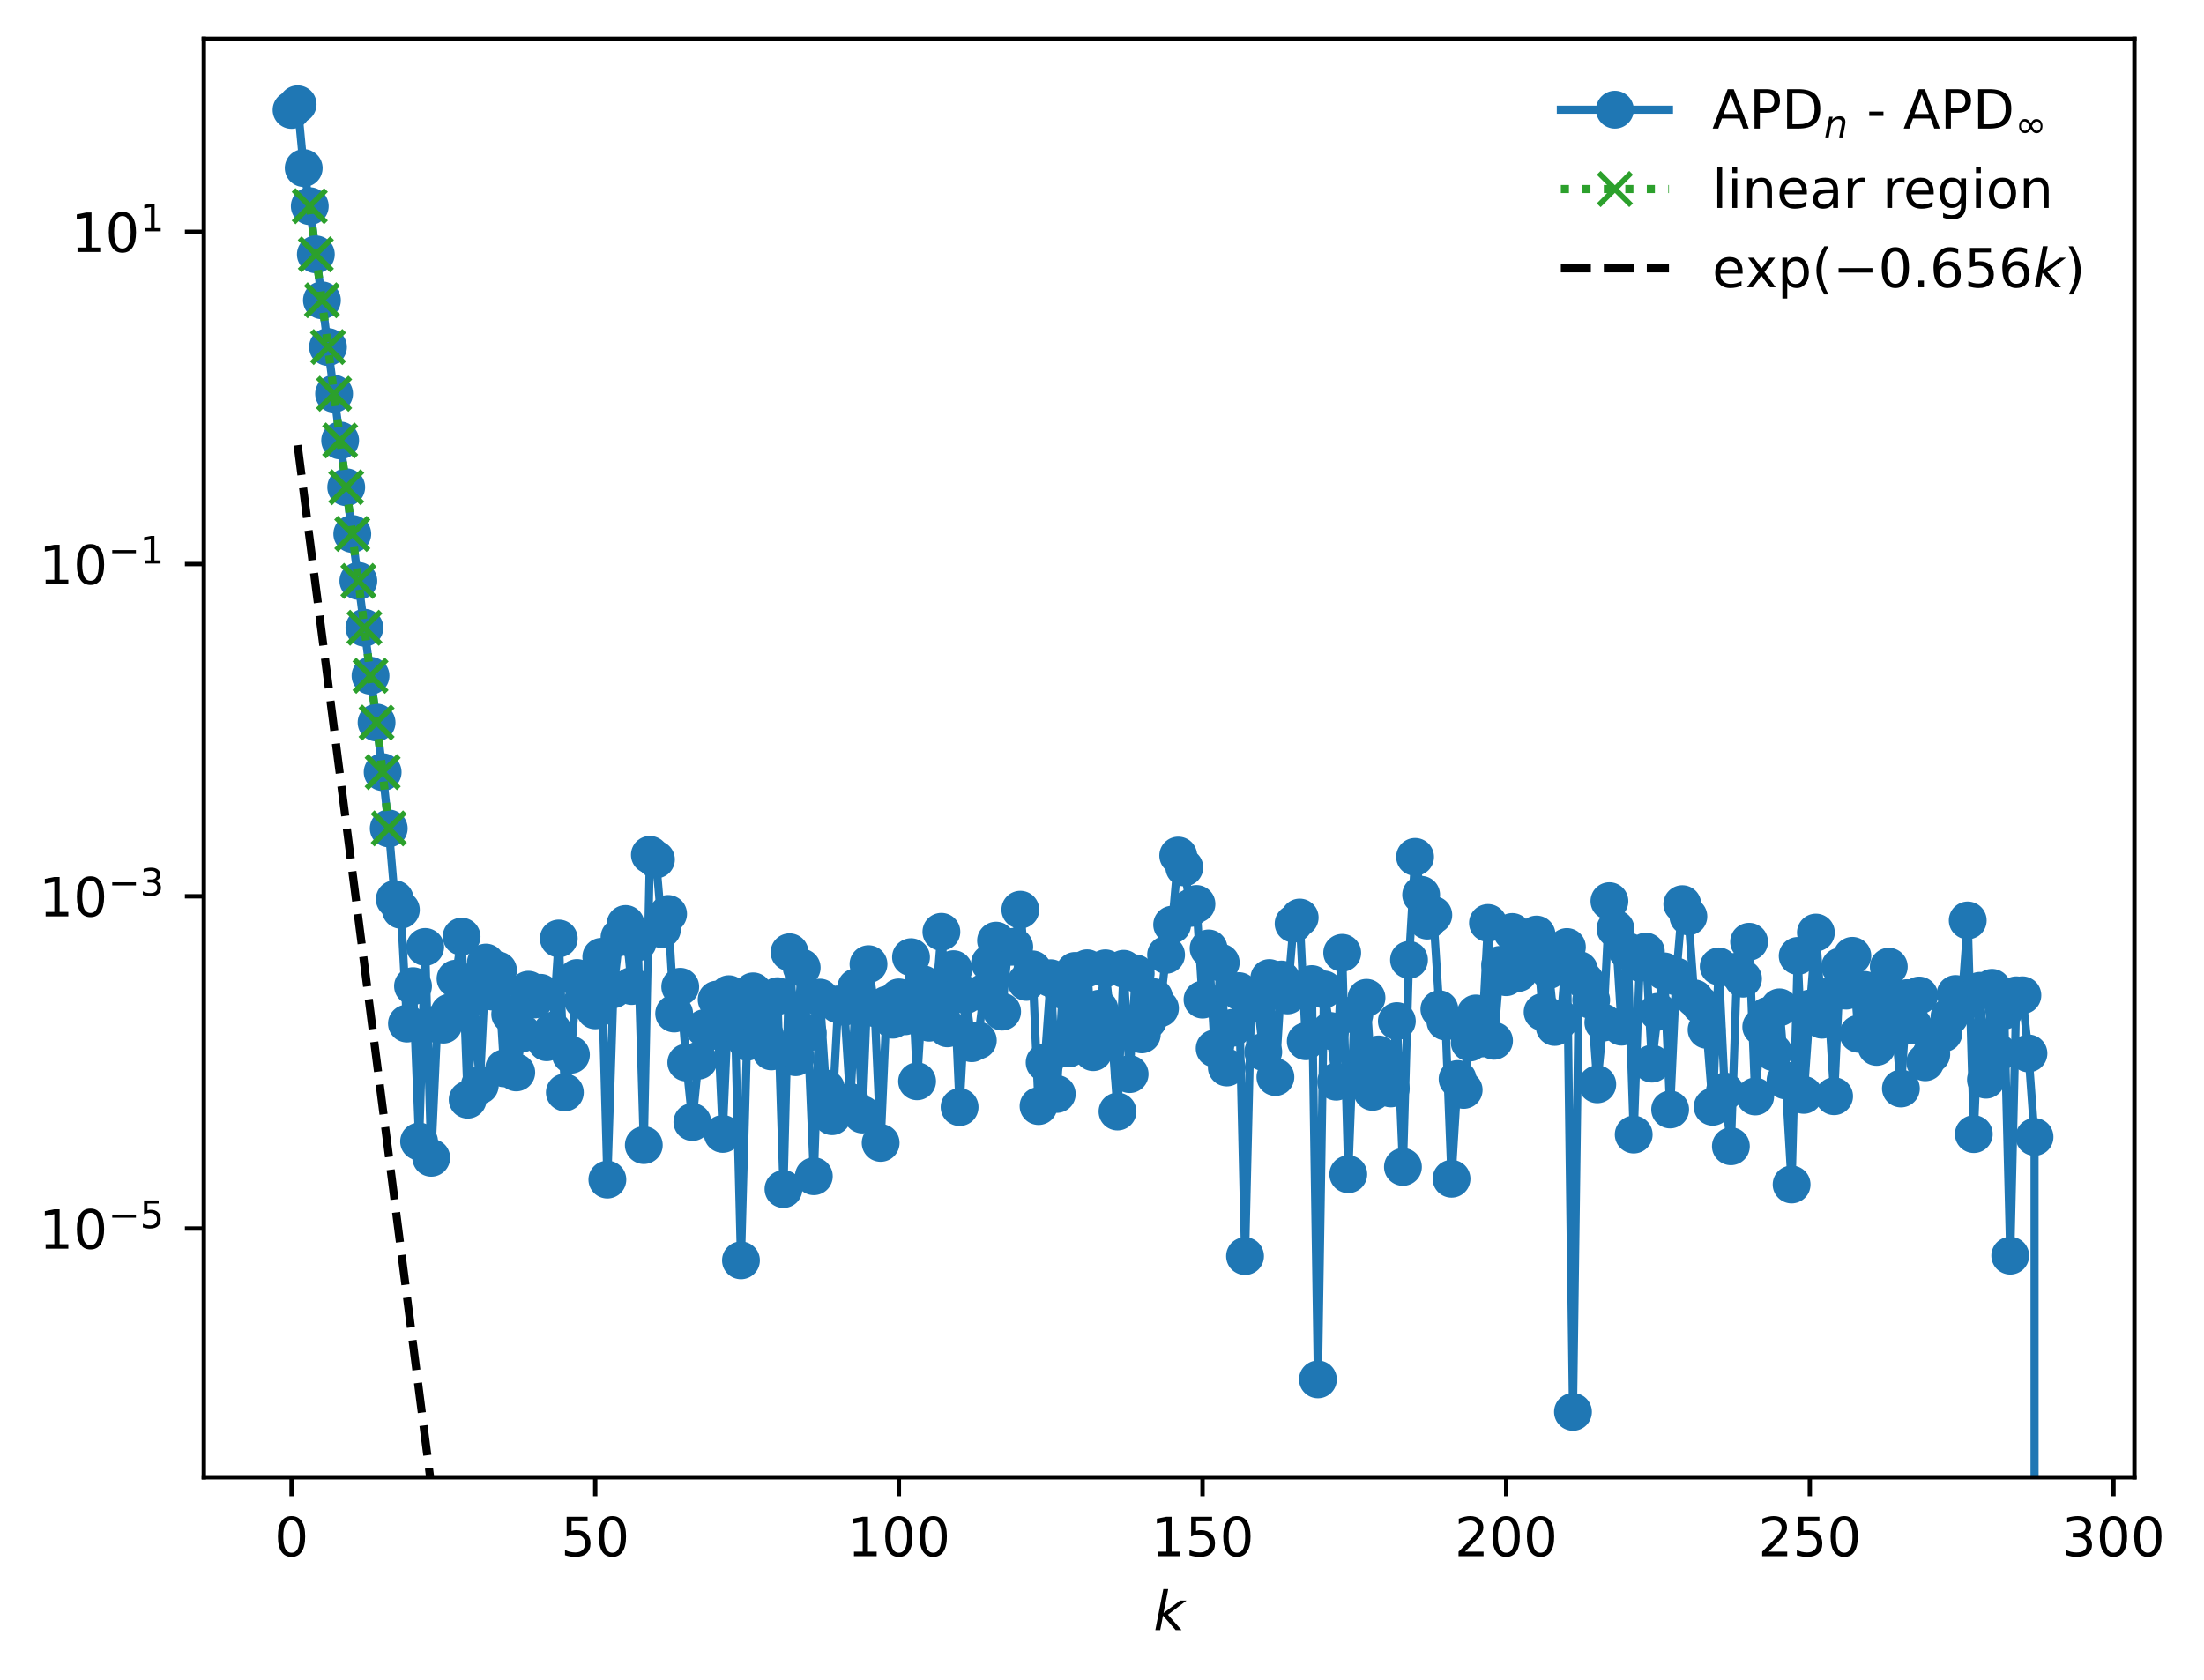 <?xml version="1.0" encoding="utf-8" standalone="no"?>
<!DOCTYPE svg PUBLIC "-//W3C//DTD SVG 1.1//EN"
  "http://www.w3.org/Graphics/SVG/1.1/DTD/svg11.dtd">
<!-- Created with matplotlib (https://matplotlib.org/) -->
<svg height="310.868pt" version="1.1" viewBox="0 0 407.688 310.868" width="407.688pt" xmlns="http://www.w3.org/2000/svg" xmlns:xlink="http://www.w3.org/1999/xlink">
 <defs>
  <style type="text/css">
*{stroke-linecap:butt;stroke-linejoin:round;}
  </style>
 </defs>
 <g id="figure_1">
  <g id="patch_1">
   <path d="M 0 310.868 
L 407.688 310.868 
L 407.688 0 
L 0 0 
z
" style="fill:#ffffff;"/>
  </g>
  <g id="axes_1">
   <g id="patch_2">
    <path d="M 37.7 273.312 
L 394.82 273.312 
L 394.82 7.2 
L 37.7 7.2 
z
" style="fill:#ffffff;"/>
   </g>
   <g id="matplotlib.axis_1">
    <g id="xtick_1">
     <g id="line2d_1">
      <defs>
       <path d="M 0 0 
L 0 3.5 
" id="m187d0eedc1" style="stroke:#000000;stroke-width:0.8;"/>
      </defs>
      <g>
       <use style="stroke:#000000;stroke-width:0.8;" x="53.933" xlink:href="#m187d0eedc1" y="273.312"/>
      </g>
     </g>
     <g id="text_1">
      <!-- 0 -->
      <defs>
       <path d="M 31.781 66.406 
Q 24.172 66.406 20.328 58.906 
Q 16.5 51.422 16.5 36.375 
Q 16.5 21.391 20.328 13.891 
Q 24.172 6.391 31.781 6.391 
Q 39.453 6.391 43.281 13.891 
Q 47.125 21.391 47.125 36.375 
Q 47.125 51.422 43.281 58.906 
Q 39.453 66.406 31.781 66.406 
z
M 31.781 74.219 
Q 44.047 74.219 50.516 64.516 
Q 56.984 54.828 56.984 36.375 
Q 56.984 17.969 50.516 8.266 
Q 44.047 -1.422 31.781 -1.422 
Q 19.531 -1.422 13.062 8.266 
Q 6.594 17.969 6.594 36.375 
Q 6.594 54.828 13.062 64.516 
Q 19.531 74.219 31.781 74.219 
z
" id="DejaVuSans-48"/>
      </defs>
      <g transform="translate(50.751 287.91)scale(0.1 -0.1)">
       <use xlink:href="#DejaVuSans-48"/>
      </g>
     </g>
    </g>
    <g id="xtick_2">
     <g id="line2d_2">
      <g>
       <use style="stroke:#000000;stroke-width:0.8;" x="110.101" xlink:href="#m187d0eedc1" y="273.312"/>
      </g>
     </g>
     <g id="text_2">
      <!-- 50 -->
      <defs>
       <path d="M 10.797 72.906 
L 49.516 72.906 
L 49.516 64.594 
L 19.828 64.594 
L 19.828 46.734 
Q 21.969 47.469 24.109 47.828 
Q 26.266 48.188 28.422 48.188 
Q 40.625 48.188 47.75 41.5 
Q 54.891 34.812 54.891 23.391 
Q 54.891 11.625 47.562 5.094 
Q 40.234 -1.422 26.906 -1.422 
Q 22.312 -1.422 17.547 -0.641 
Q 12.797 0.141 7.719 1.703 
L 7.719 11.625 
Q 12.109 9.234 16.797 8.062 
Q 21.484 6.891 26.703 6.891 
Q 35.156 6.891 40.078 11.328 
Q 45.016 15.766 45.016 23.391 
Q 45.016 31 40.078 35.438 
Q 35.156 39.891 26.703 39.891 
Q 22.75 39.891 18.812 39.016 
Q 14.891 38.141 10.797 36.281 
z
" id="DejaVuSans-53"/>
      </defs>
      <g transform="translate(103.739 287.91)scale(0.1 -0.1)">
       <use xlink:href="#DejaVuSans-53"/>
       <use x="63.623" xlink:href="#DejaVuSans-48"/>
      </g>
     </g>
    </g>
    <g id="xtick_3">
     <g id="line2d_3">
      <g>
       <use style="stroke:#000000;stroke-width:0.8;" x="166.27" xlink:href="#m187d0eedc1" y="273.312"/>
      </g>
     </g>
     <g id="text_3">
      <!-- 100 -->
      <defs>
       <path d="M 12.406 8.297 
L 28.516 8.297 
L 28.516 63.922 
L 10.984 60.406 
L 10.984 69.391 
L 28.422 72.906 
L 38.281 72.906 
L 38.281 8.297 
L 54.391 8.297 
L 54.391 0 
L 12.406 0 
z
" id="DejaVuSans-49"/>
      </defs>
      <g transform="translate(156.726 287.91)scale(0.1 -0.1)">
       <use xlink:href="#DejaVuSans-49"/>
       <use x="63.623" xlink:href="#DejaVuSans-48"/>
       <use x="127.246" xlink:href="#DejaVuSans-48"/>
      </g>
     </g>
    </g>
    <g id="xtick_4">
     <g id="line2d_4">
      <g>
       <use style="stroke:#000000;stroke-width:0.8;" x="222.439" xlink:href="#m187d0eedc1" y="273.312"/>
      </g>
     </g>
     <g id="text_4">
      <!-- 150 -->
      <g transform="translate(212.895 287.91)scale(0.1 -0.1)">
       <use xlink:href="#DejaVuSans-49"/>
       <use x="63.623" xlink:href="#DejaVuSans-53"/>
       <use x="127.246" xlink:href="#DejaVuSans-48"/>
      </g>
     </g>
    </g>
    <g id="xtick_5">
     <g id="line2d_5">
      <g>
       <use style="stroke:#000000;stroke-width:0.8;" x="278.607" xlink:href="#m187d0eedc1" y="273.312"/>
      </g>
     </g>
     <g id="text_5">
      <!-- 200 -->
      <defs>
       <path d="M 19.188 8.297 
L 53.609 8.297 
L 53.609 0 
L 7.328 0 
L 7.328 8.297 
Q 12.938 14.109 22.625 23.891 
Q 32.328 33.688 34.812 36.531 
Q 39.547 41.844 41.422 45.531 
Q 43.312 49.219 43.312 52.781 
Q 43.312 58.594 39.234 62.25 
Q 35.156 65.922 28.609 65.922 
Q 23.969 65.922 18.812 64.312 
Q 13.672 62.703 7.812 59.422 
L 7.812 69.391 
Q 13.766 71.781 18.938 73 
Q 24.125 74.219 28.422 74.219 
Q 39.75 74.219 46.484 68.547 
Q 53.219 62.891 53.219 53.422 
Q 53.219 48.922 51.531 44.891 
Q 49.859 40.875 45.406 35.406 
Q 44.188 33.984 37.641 27.219 
Q 31.109 20.453 19.188 8.297 
z
" id="DejaVuSans-50"/>
      </defs>
      <g transform="translate(269.063 287.91)scale(0.1 -0.1)">
       <use xlink:href="#DejaVuSans-50"/>
       <use x="63.623" xlink:href="#DejaVuSans-48"/>
       <use x="127.246" xlink:href="#DejaVuSans-48"/>
      </g>
     </g>
    </g>
    <g id="xtick_6">
     <g id="line2d_6">
      <g>
       <use style="stroke:#000000;stroke-width:0.8;" x="334.776" xlink:href="#m187d0eedc1" y="273.312"/>
      </g>
     </g>
     <g id="text_6">
      <!-- 250 -->
      <g transform="translate(325.232 287.91)scale(0.1 -0.1)">
       <use xlink:href="#DejaVuSans-50"/>
       <use x="63.623" xlink:href="#DejaVuSans-53"/>
       <use x="127.246" xlink:href="#DejaVuSans-48"/>
      </g>
     </g>
    </g>
    <g id="xtick_7">
     <g id="line2d_7">
      <g>
       <use style="stroke:#000000;stroke-width:0.8;" x="390.944" xlink:href="#m187d0eedc1" y="273.312"/>
      </g>
     </g>
     <g id="text_7">
      <!-- 300 -->
      <defs>
       <path d="M 40.578 39.312 
Q 47.656 37.797 51.625 33 
Q 55.609 28.219 55.609 21.188 
Q 55.609 10.406 48.188 4.484 
Q 40.766 -1.422 27.094 -1.422 
Q 22.516 -1.422 17.656 -0.516 
Q 12.797 0.391 7.625 2.203 
L 7.625 11.719 
Q 11.719 9.328 16.594 8.109 
Q 21.484 6.891 26.812 6.891 
Q 36.078 6.891 40.938 10.547 
Q 45.797 14.203 45.797 21.188 
Q 45.797 27.641 41.281 31.266 
Q 36.766 34.906 28.719 34.906 
L 20.219 34.906 
L 20.219 43.016 
L 29.109 43.016 
Q 36.375 43.016 40.234 45.922 
Q 44.094 48.828 44.094 54.297 
Q 44.094 59.906 40.109 62.906 
Q 36.141 65.922 28.719 65.922 
Q 24.656 65.922 20.016 65.031 
Q 15.375 64.156 9.812 62.312 
L 9.812 71.094 
Q 15.438 72.656 20.344 73.438 
Q 25.25 74.219 29.594 74.219 
Q 40.828 74.219 47.359 69.109 
Q 53.906 64.016 53.906 55.328 
Q 53.906 49.266 50.438 45.094 
Q 46.969 40.922 40.578 39.312 
z
" id="DejaVuSans-51"/>
      </defs>
      <g transform="translate(381.401 287.91)scale(0.1 -0.1)">
       <use xlink:href="#DejaVuSans-51"/>
       <use x="63.623" xlink:href="#DejaVuSans-48"/>
       <use x="127.246" xlink:href="#DejaVuSans-48"/>
      </g>
     </g>
    </g>
    <g id="text_8">
     <!-- $ k $ -->
     <defs>
      <path d="M 18.312 75.984 
L 27.297 75.984 
L 18.703 31.688 
L 49.516 54.688 
L 61.188 54.688 
L 26.812 28.516 
L 51.906 0 
L 41.016 0 
L 17.672 26.703 
L 12.5 0 
L 3.516 0 
z
" id="DejaVuSans-Oblique-107"/>
     </defs>
     <g transform="translate(213.36 301.589)scale(0.1 -0.1)">
      <use transform="translate(0 0.016)" xlink:href="#DejaVuSans-Oblique-107"/>
     </g>
    </g>
   </g>
   <g id="matplotlib.axis_2">
    <g id="ytick_1">
     <g id="line2d_8">
      <defs>
       <path d="M 0 0 
L -3.5 0 
" id="m61017521cc" style="stroke:#000000;stroke-width:0.8;"/>
      </defs>
      <g>
       <use style="stroke:#000000;stroke-width:0.8;" x="37.7" xlink:href="#m61017521cc" y="227.296"/>
      </g>
     </g>
     <g id="text_9">
      <!-- $\mathdefault{10^{-5}}$ -->
      <defs>
       <path d="M 10.594 35.5 
L 73.188 35.5 
L 73.188 27.203 
L 10.594 27.203 
z
" id="DejaVuSans-8722"/>
      </defs>
      <g transform="translate(7.2 231.096)scale(0.1 -0.1)">
       <use transform="translate(0 0.684)" xlink:href="#DejaVuSans-49"/>
       <use transform="translate(63.623 0.684)" xlink:href="#DejaVuSans-48"/>
       <use transform="translate(128.203 38.966)scale(0.7)" xlink:href="#DejaVuSans-8722"/>
       <use transform="translate(186.855 38.966)scale(0.7)" xlink:href="#DejaVuSans-53"/>
      </g>
     </g>
    </g>
    <g id="ytick_2">
     <g id="line2d_9">
      <g>
       <use style="stroke:#000000;stroke-width:0.8;" x="37.7" xlink:href="#m61017521cc" y="165.826"/>
      </g>
     </g>
     <g id="text_10">
      <!-- $\mathdefault{10^{-3}}$ -->
      <g transform="translate(7.2 169.625)scale(0.1 -0.1)">
       <use transform="translate(0 0.766)" xlink:href="#DejaVuSans-49"/>
       <use transform="translate(63.623 0.766)" xlink:href="#DejaVuSans-48"/>
       <use transform="translate(128.203 39.047)scale(0.7)" xlink:href="#DejaVuSans-8722"/>
       <use transform="translate(186.855 39.047)scale(0.7)" xlink:href="#DejaVuSans-51"/>
      </g>
     </g>
    </g>
    <g id="ytick_3">
     <g id="line2d_10">
      <g>
       <use style="stroke:#000000;stroke-width:0.8;" x="37.7" xlink:href="#m61017521cc" y="104.356"/>
      </g>
     </g>
     <g id="text_11">
      <!-- $\mathdefault{10^{-1}}$ -->
      <g transform="translate(7.2 108.155)scale(0.1 -0.1)">
       <use transform="translate(0 0.684)" xlink:href="#DejaVuSans-49"/>
       <use transform="translate(63.623 0.684)" xlink:href="#DejaVuSans-48"/>
       <use transform="translate(128.203 38.966)scale(0.7)" xlink:href="#DejaVuSans-8722"/>
       <use transform="translate(186.855 38.966)scale(0.7)" xlink:href="#DejaVuSans-49"/>
      </g>
     </g>
    </g>
    <g id="ytick_4">
     <g id="line2d_11">
      <g>
       <use style="stroke:#000000;stroke-width:0.8;" x="37.7" xlink:href="#m61017521cc" y="42.886"/>
      </g>
     </g>
     <g id="text_12">
      <!-- $\mathdefault{10^{1}}$ -->
      <g transform="translate(13.1 46.685)scale(0.1 -0.1)">
       <use transform="translate(0 0.684)" xlink:href="#DejaVuSans-49"/>
       <use transform="translate(63.623 0.684)" xlink:href="#DejaVuSans-48"/>
       <use transform="translate(128.203 38.966)scale(0.7)" xlink:href="#DejaVuSans-49"/>
      </g>
     </g>
    </g>
   </g>
   <g id="line2d_12">
    <path clip-path="url(#pceb1c40885)" d="M 53.933 20.344 
L 55.056 19.296 
L 56.179 31.099 
L 57.303 38.147 
L 60.673 64.206 
L 69.66 133.675 
L 70.783 142.855 
L 71.907 153.266 
L 73.03 166.358 
L 74.153 168.327 
L 75.277 189.375 
L 76.4 182.447 
L 77.524 211.197 
L 78.647 175.198 
L 79.77 214.208 
L 80.894 189.477 
L 82.017 189.575 
L 83.14 187.344 
L 84.264 181.074 
L 85.387 173.284 
L 86.511 203.459 
L 87.634 184.394 
L 88.757 200.798 
L 89.881 178.089 
L 91.004 183.441 
L 92.127 179.526 
L 93.251 197.659 
L 94.374 187.65 
L 95.497 198.414 
L 96.621 191.18 
L 97.744 183.107 
L 98.868 184.921 
L 99.991 183.677 
L 101.114 192.829 
L 102.238 190.674 
L 103.361 173.634 
L 104.484 202.115 
L 105.608 195.149 
L 106.731 180.94 
L 107.855 185.094 
L 108.978 181.966 
L 110.101 186.929 
L 111.225 177.025 
L 112.348 218.24 
L 113.471 183.029 
L 114.595 173.405 
L 115.718 170.948 
L 116.842 182.434 
L 117.965 174.338 
L 119.088 211.861 
L 120.212 158.154 
L 121.335 159.016 
L 122.458 171.91 
L 123.582 169.09 
L 124.705 187.516 
L 125.829 182.564 
L 126.952 196.585 
L 128.075 207.596 
L 129.199 196.238 
L 130.322 190.218 
L 131.445 190.794 
L 132.569 184.944 
L 133.692 209.792 
L 134.816 183.938 
L 135.939 188.257 
L 137.062 233.185 
L 138.186 192.749 
L 139.309 183.412 
L 140.432 185.79 
L 141.556 191.682 
L 142.679 194.524 
L 143.802 184.307 
L 144.926 219.995 
L 146.049 176.179 
L 147.173 195.6 
L 148.296 179.022 
L 149.419 191.076 
L 150.543 217.618 
L 151.666 184.57 
L 152.789 201.399 
L 153.913 206.518 
L 155.036 185.829 
L 156.16 186.273 
L 157.283 203.892 
L 158.406 182.637 
L 159.53 206.204 
L 160.653 178.384 
L 161.776 186.516 
L 162.9 211.454 
L 164.023 185.888 
L 165.147 188.661 
L 166.27 184.533 
L 167.393 188.03 
L 168.517 177.089 
L 169.64 200.053 
L 170.763 182.104 
L 171.887 189.217 
L 173.01 186.22 
L 174.134 172.397 
L 175.257 190.259 
L 176.38 179.31 
L 177.504 204.833 
L 178.627 184.093 
L 179.75 193.007 
L 180.874 192.495 
L 181.997 183.664 
L 183.121 178.217 
L 184.244 174.03 
L 185.367 187.167 
L 186.491 175.185 
L 187.614 175.164 
L 188.737 168.307 
L 189.861 181.665 
L 190.984 179.347 
L 192.107 204.64 
L 193.231 196.576 
L 194.354 180.979 
L 195.478 202.403 
L 196.601 183.164 
L 197.724 193.984 
L 198.848 179.636 
L 199.971 189.941 
L 201.094 179.142 
L 202.218 194.669 
L 204.465 179.151 
L 205.588 190.046 
L 206.711 205.65 
L 207.835 179.235 
L 208.958 198.726 
L 210.081 180.086 
L 211.205 191.377 
L 212.328 188.795 
L 213.452 184.496 
L 214.575 186.552 
L 215.698 176.656 
L 216.822 171.078 
L 217.945 158.287 
L 219.068 160.486 
L 220.192 167.987 
L 221.315 167.249 
L 222.439 184.945 
L 223.562 175.471 
L 224.685 193.982 
L 225.809 178.095 
L 226.932 197.504 
L 229.179 183.37 
L 230.302 232.4 
L 231.426 185.73 
L 232.549 184.834 
L 233.672 194.618 
L 234.796 180.949 
L 235.919 199.27 
L 237.042 181.222 
L 238.166 184.17 
L 239.289 170.885 
L 240.413 169.757 
L 241.536 192.646 
L 242.659 182.065 
L 243.783 255.206 
L 244.906 183.057 
L 246.029 190.737 
L 247.153 200.128 
L 248.276 176.281 
L 249.399 217.253 
L 250.523 187.711 
L 251.646 198.292 
L 252.77 184.608 
L 253.893 202.011 
L 255.016 195.088 
L 257.263 201.38 
L 258.386 188.92 
L 259.51 215.896 
L 260.633 177.589 
L 261.757 158.531 
L 262.88 165.555 
L 264.003 170.328 
L 265.127 169.284 
L 266.25 186.72 
L 267.373 188.997 
L 268.497 218.086 
L 269.62 199.63 
L 270.744 201.654 
L 271.867 192.884 
L 272.99 187.504 
L 274.114 192.127 
L 275.237 170.761 
L 276.36 192.559 
L 277.484 178.515 
L 278.607 180.79 
L 279.731 172.425 
L 280.854 180.012 
L 281.977 173.519 
L 283.101 176.336 
L 284.224 172.902 
L 285.347 187.243 
L 286.471 179.482 
L 287.594 190.004 
L 288.718 188.54 
L 289.841 175.209 
L 290.964 261.216 
L 292.088 179.464 
L 293.211 181.49 
L 294.334 185.024 
L 295.458 200.616 
L 296.581 189.189 
L 297.704 166.725 
L 298.828 171.839 
L 299.951 189.951 
L 301.075 175.988 
L 302.198 209.91 
L 303.321 178.12 
L 304.445 176.052 
L 305.568 196.788 
L 306.691 187.19 
L 307.815 179.712 
L 308.938 205.271 
L 310.062 180.677 
L 311.185 167.281 
L 312.308 169.552 
L 313.432 184.711 
L 314.555 185.944 
L 315.678 190.529 
L 316.802 204.772 
L 317.925 178.799 
L 319.049 201.944 
L 320.172 212.077 
L 321.295 179.752 
L 322.419 181.068 
L 323.542 174.235 
L 324.665 202.865 
L 325.789 189.978 
L 326.912 187.968 
L 328.036 194.679 
L 329.159 186.375 
L 330.282 199.892 
L 331.406 219.147 
L 332.529 176.86 
L 333.652 202.57 
L 334.776 186.593 
L 335.899 172.538 
L 337.023 188.666 
L 338.146 184.414 
L 339.269 202.817 
L 340.393 178.824 
L 341.516 183.284 
L 342.639 176.841 
L 343.763 191.267 
L 344.886 183.147 
L 346.009 184.967 
L 347.133 193.692 
L 348.256 184.657 
L 349.38 178.851 
L 350.503 188.733 
L 351.626 201.391 
L 352.75 184.668 
L 353.873 189.718 
L 354.996 184.182 
L 356.12 196.535 
L 357.243 195.043 
L 358.367 191.786 
L 359.49 191.169 
L 360.613 188.074 
L 361.737 183.902 
L 362.86 185.68 
L 363.983 170.293 
L 365.107 209.829 
L 366.23 183.311 
L 367.354 199.762 
L 368.477 182.757 
L 369.6 194.773 
L 370.724 186.983 
L 371.847 232.314 
L 372.97 184.145 
L 374.094 184.139 
L 375.217 194.898 
L 376.341 210.35 
L 376.344 311.868 
L 376.344 311.868 
" style="fill:none;stroke:#1f77b4;stroke-linecap:square;stroke-width:1.5;"/>
    <defs>
     <path d="M 0 3 
C 0.796 3 1.559 2.684 2.121 2.121 
C 2.684 1.559 3 0.796 3 0 
C 3 -0.796 2.684 -1.559 2.121 -2.121 
C 1.559 -2.684 0.796 -3 0 -3 
C -0.796 -3 -1.559 -2.684 -2.121 -2.121 
C -2.684 -1.559 -3 -0.796 -3 0 
C -3 0.796 -2.684 1.559 -2.121 2.121 
C -1.559 2.684 -0.796 3 0 3 
z
" id="m8e8bcd7858" style="stroke:#1f77b4;"/>
    </defs>
    <g clip-path="url(#pceb1c40885)">
     <use style="fill:#1f77b4;stroke:#1f77b4;" x="53.933" xlink:href="#m8e8bcd7858" y="20.344"/>
     <use style="fill:#1f77b4;stroke:#1f77b4;" x="55.056" xlink:href="#m8e8bcd7858" y="19.296"/>
     <use style="fill:#1f77b4;stroke:#1f77b4;" x="56.179" xlink:href="#m8e8bcd7858" y="31.099"/>
     <use style="fill:#1f77b4;stroke:#1f77b4;" x="57.303" xlink:href="#m8e8bcd7858" y="38.147"/>
     <use style="fill:#1f77b4;stroke:#1f77b4;" x="58.426" xlink:href="#m8e8bcd7858" y="47.063"/>
     <use style="fill:#1f77b4;stroke:#1f77b4;" x="59.55" xlink:href="#m8e8bcd7858" y="55.559"/>
     <use style="fill:#1f77b4;stroke:#1f77b4;" x="60.673" xlink:href="#m8e8bcd7858" y="64.206"/>
     <use style="fill:#1f77b4;stroke:#1f77b4;" x="61.796" xlink:href="#m8e8bcd7858" y="72.846"/>
     <use style="fill:#1f77b4;stroke:#1f77b4;" x="62.92" xlink:href="#m8e8bcd7858" y="81.489"/>
     <use style="fill:#1f77b4;stroke:#1f77b4;" x="64.043" xlink:href="#m8e8bcd7858" y="90.146"/>
     <use style="fill:#1f77b4;stroke:#1f77b4;" x="65.166" xlink:href="#m8e8bcd7858" y="98.782"/>
     <use style="fill:#1f77b4;stroke:#1f77b4;" x="66.29" xlink:href="#m8e8bcd7858" y="107.473"/>
     <use style="fill:#1f77b4;stroke:#1f77b4;" x="67.413" xlink:href="#m8e8bcd7858" y="116.141"/>
     <use style="fill:#1f77b4;stroke:#1f77b4;" x="68.537" xlink:href="#m8e8bcd7858" y="125.023"/>
     <use style="fill:#1f77b4;stroke:#1f77b4;" x="69.66" xlink:href="#m8e8bcd7858" y="133.675"/>
     <use style="fill:#1f77b4;stroke:#1f77b4;" x="70.783" xlink:href="#m8e8bcd7858" y="142.855"/>
     <use style="fill:#1f77b4;stroke:#1f77b4;" x="71.907" xlink:href="#m8e8bcd7858" y="153.266"/>
     <use style="fill:#1f77b4;stroke:#1f77b4;" x="73.03" xlink:href="#m8e8bcd7858" y="166.358"/>
     <use style="fill:#1f77b4;stroke:#1f77b4;" x="74.153" xlink:href="#m8e8bcd7858" y="168.327"/>
     <use style="fill:#1f77b4;stroke:#1f77b4;" x="75.277" xlink:href="#m8e8bcd7858" y="189.375"/>
     <use style="fill:#1f77b4;stroke:#1f77b4;" x="76.4" xlink:href="#m8e8bcd7858" y="182.447"/>
     <use style="fill:#1f77b4;stroke:#1f77b4;" x="77.524" xlink:href="#m8e8bcd7858" y="211.197"/>
     <use style="fill:#1f77b4;stroke:#1f77b4;" x="78.647" xlink:href="#m8e8bcd7858" y="175.198"/>
     <use style="fill:#1f77b4;stroke:#1f77b4;" x="79.77" xlink:href="#m8e8bcd7858" y="214.208"/>
     <use style="fill:#1f77b4;stroke:#1f77b4;" x="80.894" xlink:href="#m8e8bcd7858" y="189.477"/>
     <use style="fill:#1f77b4;stroke:#1f77b4;" x="82.017" xlink:href="#m8e8bcd7858" y="189.575"/>
     <use style="fill:#1f77b4;stroke:#1f77b4;" x="83.14" xlink:href="#m8e8bcd7858" y="187.344"/>
     <use style="fill:#1f77b4;stroke:#1f77b4;" x="84.264" xlink:href="#m8e8bcd7858" y="181.074"/>
     <use style="fill:#1f77b4;stroke:#1f77b4;" x="85.387" xlink:href="#m8e8bcd7858" y="173.284"/>
     <use style="fill:#1f77b4;stroke:#1f77b4;" x="86.511" xlink:href="#m8e8bcd7858" y="203.459"/>
     <use style="fill:#1f77b4;stroke:#1f77b4;" x="87.634" xlink:href="#m8e8bcd7858" y="184.394"/>
     <use style="fill:#1f77b4;stroke:#1f77b4;" x="88.757" xlink:href="#m8e8bcd7858" y="200.798"/>
     <use style="fill:#1f77b4;stroke:#1f77b4;" x="89.881" xlink:href="#m8e8bcd7858" y="178.089"/>
     <use style="fill:#1f77b4;stroke:#1f77b4;" x="91.004" xlink:href="#m8e8bcd7858" y="183.441"/>
     <use style="fill:#1f77b4;stroke:#1f77b4;" x="92.127" xlink:href="#m8e8bcd7858" y="179.526"/>
     <use style="fill:#1f77b4;stroke:#1f77b4;" x="93.251" xlink:href="#m8e8bcd7858" y="197.659"/>
     <use style="fill:#1f77b4;stroke:#1f77b4;" x="94.374" xlink:href="#m8e8bcd7858" y="187.65"/>
     <use style="fill:#1f77b4;stroke:#1f77b4;" x="95.497" xlink:href="#m8e8bcd7858" y="198.414"/>
     <use style="fill:#1f77b4;stroke:#1f77b4;" x="96.621" xlink:href="#m8e8bcd7858" y="191.18"/>
     <use style="fill:#1f77b4;stroke:#1f77b4;" x="97.744" xlink:href="#m8e8bcd7858" y="183.107"/>
     <use style="fill:#1f77b4;stroke:#1f77b4;" x="98.868" xlink:href="#m8e8bcd7858" y="184.921"/>
     <use style="fill:#1f77b4;stroke:#1f77b4;" x="99.991" xlink:href="#m8e8bcd7858" y="183.677"/>
     <use style="fill:#1f77b4;stroke:#1f77b4;" x="101.114" xlink:href="#m8e8bcd7858" y="192.829"/>
     <use style="fill:#1f77b4;stroke:#1f77b4;" x="102.238" xlink:href="#m8e8bcd7858" y="190.674"/>
     <use style="fill:#1f77b4;stroke:#1f77b4;" x="103.361" xlink:href="#m8e8bcd7858" y="173.634"/>
     <use style="fill:#1f77b4;stroke:#1f77b4;" x="104.484" xlink:href="#m8e8bcd7858" y="202.115"/>
     <use style="fill:#1f77b4;stroke:#1f77b4;" x="105.608" xlink:href="#m8e8bcd7858" y="195.149"/>
     <use style="fill:#1f77b4;stroke:#1f77b4;" x="106.731" xlink:href="#m8e8bcd7858" y="180.94"/>
     <use style="fill:#1f77b4;stroke:#1f77b4;" x="107.855" xlink:href="#m8e8bcd7858" y="185.094"/>
     <use style="fill:#1f77b4;stroke:#1f77b4;" x="108.978" xlink:href="#m8e8bcd7858" y="181.966"/>
     <use style="fill:#1f77b4;stroke:#1f77b4;" x="110.101" xlink:href="#m8e8bcd7858" y="186.929"/>
     <use style="fill:#1f77b4;stroke:#1f77b4;" x="111.225" xlink:href="#m8e8bcd7858" y="177.025"/>
     <use style="fill:#1f77b4;stroke:#1f77b4;" x="112.348" xlink:href="#m8e8bcd7858" y="218.24"/>
     <use style="fill:#1f77b4;stroke:#1f77b4;" x="113.471" xlink:href="#m8e8bcd7858" y="183.029"/>
     <use style="fill:#1f77b4;stroke:#1f77b4;" x="114.595" xlink:href="#m8e8bcd7858" y="173.405"/>
     <use style="fill:#1f77b4;stroke:#1f77b4;" x="115.718" xlink:href="#m8e8bcd7858" y="170.948"/>
     <use style="fill:#1f77b4;stroke:#1f77b4;" x="116.842" xlink:href="#m8e8bcd7858" y="182.434"/>
     <use style="fill:#1f77b4;stroke:#1f77b4;" x="117.965" xlink:href="#m8e8bcd7858" y="174.338"/>
     <use style="fill:#1f77b4;stroke:#1f77b4;" x="119.088" xlink:href="#m8e8bcd7858" y="211.861"/>
     <use style="fill:#1f77b4;stroke:#1f77b4;" x="120.212" xlink:href="#m8e8bcd7858" y="158.154"/>
     <use style="fill:#1f77b4;stroke:#1f77b4;" x="121.335" xlink:href="#m8e8bcd7858" y="159.016"/>
     <use style="fill:#1f77b4;stroke:#1f77b4;" x="122.458" xlink:href="#m8e8bcd7858" y="171.91"/>
     <use style="fill:#1f77b4;stroke:#1f77b4;" x="123.582" xlink:href="#m8e8bcd7858" y="169.09"/>
     <use style="fill:#1f77b4;stroke:#1f77b4;" x="124.705" xlink:href="#m8e8bcd7858" y="187.516"/>
     <use style="fill:#1f77b4;stroke:#1f77b4;" x="125.829" xlink:href="#m8e8bcd7858" y="182.564"/>
     <use style="fill:#1f77b4;stroke:#1f77b4;" x="126.952" xlink:href="#m8e8bcd7858" y="196.585"/>
     <use style="fill:#1f77b4;stroke:#1f77b4;" x="128.075" xlink:href="#m8e8bcd7858" y="207.596"/>
     <use style="fill:#1f77b4;stroke:#1f77b4;" x="129.199" xlink:href="#m8e8bcd7858" y="196.238"/>
     <use style="fill:#1f77b4;stroke:#1f77b4;" x="130.322" xlink:href="#m8e8bcd7858" y="190.218"/>
     <use style="fill:#1f77b4;stroke:#1f77b4;" x="131.445" xlink:href="#m8e8bcd7858" y="190.794"/>
     <use style="fill:#1f77b4;stroke:#1f77b4;" x="132.569" xlink:href="#m8e8bcd7858" y="184.944"/>
     <use style="fill:#1f77b4;stroke:#1f77b4;" x="133.692" xlink:href="#m8e8bcd7858" y="209.792"/>
     <use style="fill:#1f77b4;stroke:#1f77b4;" x="134.816" xlink:href="#m8e8bcd7858" y="183.938"/>
     <use style="fill:#1f77b4;stroke:#1f77b4;" x="135.939" xlink:href="#m8e8bcd7858" y="188.257"/>
     <use style="fill:#1f77b4;stroke:#1f77b4;" x="137.062" xlink:href="#m8e8bcd7858" y="233.185"/>
     <use style="fill:#1f77b4;stroke:#1f77b4;" x="138.186" xlink:href="#m8e8bcd7858" y="192.749"/>
     <use style="fill:#1f77b4;stroke:#1f77b4;" x="139.309" xlink:href="#m8e8bcd7858" y="183.412"/>
     <use style="fill:#1f77b4;stroke:#1f77b4;" x="140.432" xlink:href="#m8e8bcd7858" y="185.79"/>
     <use style="fill:#1f77b4;stroke:#1f77b4;" x="141.556" xlink:href="#m8e8bcd7858" y="191.682"/>
     <use style="fill:#1f77b4;stroke:#1f77b4;" x="142.679" xlink:href="#m8e8bcd7858" y="194.524"/>
     <use style="fill:#1f77b4;stroke:#1f77b4;" x="143.802" xlink:href="#m8e8bcd7858" y="184.307"/>
     <use style="fill:#1f77b4;stroke:#1f77b4;" x="144.926" xlink:href="#m8e8bcd7858" y="219.995"/>
     <use style="fill:#1f77b4;stroke:#1f77b4;" x="146.049" xlink:href="#m8e8bcd7858" y="176.179"/>
     <use style="fill:#1f77b4;stroke:#1f77b4;" x="147.173" xlink:href="#m8e8bcd7858" y="195.6"/>
     <use style="fill:#1f77b4;stroke:#1f77b4;" x="148.296" xlink:href="#m8e8bcd7858" y="179.022"/>
     <use style="fill:#1f77b4;stroke:#1f77b4;" x="149.419" xlink:href="#m8e8bcd7858" y="191.076"/>
     <use style="fill:#1f77b4;stroke:#1f77b4;" x="150.543" xlink:href="#m8e8bcd7858" y="217.618"/>
     <use style="fill:#1f77b4;stroke:#1f77b4;" x="151.666" xlink:href="#m8e8bcd7858" y="184.57"/>
     <use style="fill:#1f77b4;stroke:#1f77b4;" x="152.789" xlink:href="#m8e8bcd7858" y="201.399"/>
     <use style="fill:#1f77b4;stroke:#1f77b4;" x="153.913" xlink:href="#m8e8bcd7858" y="206.518"/>
     <use style="fill:#1f77b4;stroke:#1f77b4;" x="155.036" xlink:href="#m8e8bcd7858" y="185.829"/>
     <use style="fill:#1f77b4;stroke:#1f77b4;" x="156.16" xlink:href="#m8e8bcd7858" y="186.273"/>
     <use style="fill:#1f77b4;stroke:#1f77b4;" x="157.283" xlink:href="#m8e8bcd7858" y="203.892"/>
     <use style="fill:#1f77b4;stroke:#1f77b4;" x="158.406" xlink:href="#m8e8bcd7858" y="182.637"/>
     <use style="fill:#1f77b4;stroke:#1f77b4;" x="159.53" xlink:href="#m8e8bcd7858" y="206.204"/>
     <use style="fill:#1f77b4;stroke:#1f77b4;" x="160.653" xlink:href="#m8e8bcd7858" y="178.384"/>
     <use style="fill:#1f77b4;stroke:#1f77b4;" x="161.776" xlink:href="#m8e8bcd7858" y="186.516"/>
     <use style="fill:#1f77b4;stroke:#1f77b4;" x="162.9" xlink:href="#m8e8bcd7858" y="211.454"/>
     <use style="fill:#1f77b4;stroke:#1f77b4;" x="164.023" xlink:href="#m8e8bcd7858" y="185.888"/>
     <use style="fill:#1f77b4;stroke:#1f77b4;" x="165.147" xlink:href="#m8e8bcd7858" y="188.661"/>
     <use style="fill:#1f77b4;stroke:#1f77b4;" x="166.27" xlink:href="#m8e8bcd7858" y="184.533"/>
     <use style="fill:#1f77b4;stroke:#1f77b4;" x="167.393" xlink:href="#m8e8bcd7858" y="188.03"/>
     <use style="fill:#1f77b4;stroke:#1f77b4;" x="168.517" xlink:href="#m8e8bcd7858" y="177.089"/>
     <use style="fill:#1f77b4;stroke:#1f77b4;" x="169.64" xlink:href="#m8e8bcd7858" y="200.053"/>
     <use style="fill:#1f77b4;stroke:#1f77b4;" x="170.763" xlink:href="#m8e8bcd7858" y="182.104"/>
     <use style="fill:#1f77b4;stroke:#1f77b4;" x="171.887" xlink:href="#m8e8bcd7858" y="189.217"/>
     <use style="fill:#1f77b4;stroke:#1f77b4;" x="173.01" xlink:href="#m8e8bcd7858" y="186.22"/>
     <use style="fill:#1f77b4;stroke:#1f77b4;" x="174.134" xlink:href="#m8e8bcd7858" y="172.397"/>
     <use style="fill:#1f77b4;stroke:#1f77b4;" x="175.257" xlink:href="#m8e8bcd7858" y="190.259"/>
     <use style="fill:#1f77b4;stroke:#1f77b4;" x="176.38" xlink:href="#m8e8bcd7858" y="179.31"/>
     <use style="fill:#1f77b4;stroke:#1f77b4;" x="177.504" xlink:href="#m8e8bcd7858" y="204.833"/>
     <use style="fill:#1f77b4;stroke:#1f77b4;" x="178.627" xlink:href="#m8e8bcd7858" y="184.093"/>
     <use style="fill:#1f77b4;stroke:#1f77b4;" x="179.75" xlink:href="#m8e8bcd7858" y="193.007"/>
     <use style="fill:#1f77b4;stroke:#1f77b4;" x="180.874" xlink:href="#m8e8bcd7858" y="192.495"/>
     <use style="fill:#1f77b4;stroke:#1f77b4;" x="181.997" xlink:href="#m8e8bcd7858" y="183.664"/>
     <use style="fill:#1f77b4;stroke:#1f77b4;" x="183.121" xlink:href="#m8e8bcd7858" y="178.217"/>
     <use style="fill:#1f77b4;stroke:#1f77b4;" x="184.244" xlink:href="#m8e8bcd7858" y="174.03"/>
     <use style="fill:#1f77b4;stroke:#1f77b4;" x="185.367" xlink:href="#m8e8bcd7858" y="187.167"/>
     <use style="fill:#1f77b4;stroke:#1f77b4;" x="186.491" xlink:href="#m8e8bcd7858" y="175.185"/>
     <use style="fill:#1f77b4;stroke:#1f77b4;" x="187.614" xlink:href="#m8e8bcd7858" y="175.164"/>
     <use style="fill:#1f77b4;stroke:#1f77b4;" x="188.737" xlink:href="#m8e8bcd7858" y="168.307"/>
     <use style="fill:#1f77b4;stroke:#1f77b4;" x="189.861" xlink:href="#m8e8bcd7858" y="181.665"/>
     <use style="fill:#1f77b4;stroke:#1f77b4;" x="190.984" xlink:href="#m8e8bcd7858" y="179.347"/>
     <use style="fill:#1f77b4;stroke:#1f77b4;" x="192.107" xlink:href="#m8e8bcd7858" y="204.64"/>
     <use style="fill:#1f77b4;stroke:#1f77b4;" x="193.231" xlink:href="#m8e8bcd7858" y="196.576"/>
     <use style="fill:#1f77b4;stroke:#1f77b4;" x="194.354" xlink:href="#m8e8bcd7858" y="180.979"/>
     <use style="fill:#1f77b4;stroke:#1f77b4;" x="195.478" xlink:href="#m8e8bcd7858" y="202.403"/>
     <use style="fill:#1f77b4;stroke:#1f77b4;" x="196.601" xlink:href="#m8e8bcd7858" y="183.164"/>
     <use style="fill:#1f77b4;stroke:#1f77b4;" x="197.724" xlink:href="#m8e8bcd7858" y="193.984"/>
     <use style="fill:#1f77b4;stroke:#1f77b4;" x="198.848" xlink:href="#m8e8bcd7858" y="179.636"/>
     <use style="fill:#1f77b4;stroke:#1f77b4;" x="199.971" xlink:href="#m8e8bcd7858" y="189.941"/>
     <use style="fill:#1f77b4;stroke:#1f77b4;" x="201.094" xlink:href="#m8e8bcd7858" y="179.142"/>
     <use style="fill:#1f77b4;stroke:#1f77b4;" x="202.218" xlink:href="#m8e8bcd7858" y="194.669"/>
     <use style="fill:#1f77b4;stroke:#1f77b4;" x="203.341" xlink:href="#m8e8bcd7858" y="186.62"/>
     <use style="fill:#1f77b4;stroke:#1f77b4;" x="204.465" xlink:href="#m8e8bcd7858" y="179.151"/>
     <use style="fill:#1f77b4;stroke:#1f77b4;" x="205.588" xlink:href="#m8e8bcd7858" y="190.046"/>
     <use style="fill:#1f77b4;stroke:#1f77b4;" x="206.711" xlink:href="#m8e8bcd7858" y="205.65"/>
     <use style="fill:#1f77b4;stroke:#1f77b4;" x="207.835" xlink:href="#m8e8bcd7858" y="179.235"/>
     <use style="fill:#1f77b4;stroke:#1f77b4;" x="208.958" xlink:href="#m8e8bcd7858" y="198.726"/>
     <use style="fill:#1f77b4;stroke:#1f77b4;" x="210.081" xlink:href="#m8e8bcd7858" y="180.086"/>
     <use style="fill:#1f77b4;stroke:#1f77b4;" x="211.205" xlink:href="#m8e8bcd7858" y="191.377"/>
     <use style="fill:#1f77b4;stroke:#1f77b4;" x="212.328" xlink:href="#m8e8bcd7858" y="188.795"/>
     <use style="fill:#1f77b4;stroke:#1f77b4;" x="213.452" xlink:href="#m8e8bcd7858" y="184.496"/>
     <use style="fill:#1f77b4;stroke:#1f77b4;" x="214.575" xlink:href="#m8e8bcd7858" y="186.552"/>
     <use style="fill:#1f77b4;stroke:#1f77b4;" x="215.698" xlink:href="#m8e8bcd7858" y="176.656"/>
     <use style="fill:#1f77b4;stroke:#1f77b4;" x="216.822" xlink:href="#m8e8bcd7858" y="171.078"/>
     <use style="fill:#1f77b4;stroke:#1f77b4;" x="217.945" xlink:href="#m8e8bcd7858" y="158.287"/>
     <use style="fill:#1f77b4;stroke:#1f77b4;" x="219.068" xlink:href="#m8e8bcd7858" y="160.486"/>
     <use style="fill:#1f77b4;stroke:#1f77b4;" x="220.192" xlink:href="#m8e8bcd7858" y="167.987"/>
     <use style="fill:#1f77b4;stroke:#1f77b4;" x="221.315" xlink:href="#m8e8bcd7858" y="167.249"/>
     <use style="fill:#1f77b4;stroke:#1f77b4;" x="222.439" xlink:href="#m8e8bcd7858" y="184.945"/>
     <use style="fill:#1f77b4;stroke:#1f77b4;" x="223.562" xlink:href="#m8e8bcd7858" y="175.471"/>
     <use style="fill:#1f77b4;stroke:#1f77b4;" x="224.685" xlink:href="#m8e8bcd7858" y="193.982"/>
     <use style="fill:#1f77b4;stroke:#1f77b4;" x="225.809" xlink:href="#m8e8bcd7858" y="178.095"/>
     <use style="fill:#1f77b4;stroke:#1f77b4;" x="226.932" xlink:href="#m8e8bcd7858" y="197.504"/>
     <use style="fill:#1f77b4;stroke:#1f77b4;" x="228.055" xlink:href="#m8e8bcd7858" y="190.155"/>
     <use style="fill:#1f77b4;stroke:#1f77b4;" x="229.179" xlink:href="#m8e8bcd7858" y="183.37"/>
     <use style="fill:#1f77b4;stroke:#1f77b4;" x="230.302" xlink:href="#m8e8bcd7858" y="232.4"/>
     <use style="fill:#1f77b4;stroke:#1f77b4;" x="231.426" xlink:href="#m8e8bcd7858" y="185.73"/>
     <use style="fill:#1f77b4;stroke:#1f77b4;" x="232.549" xlink:href="#m8e8bcd7858" y="184.834"/>
     <use style="fill:#1f77b4;stroke:#1f77b4;" x="233.672" xlink:href="#m8e8bcd7858" y="194.618"/>
     <use style="fill:#1f77b4;stroke:#1f77b4;" x="234.796" xlink:href="#m8e8bcd7858" y="180.949"/>
     <use style="fill:#1f77b4;stroke:#1f77b4;" x="235.919" xlink:href="#m8e8bcd7858" y="199.27"/>
     <use style="fill:#1f77b4;stroke:#1f77b4;" x="237.042" xlink:href="#m8e8bcd7858" y="181.222"/>
     <use style="fill:#1f77b4;stroke:#1f77b4;" x="238.166" xlink:href="#m8e8bcd7858" y="184.17"/>
     <use style="fill:#1f77b4;stroke:#1f77b4;" x="239.289" xlink:href="#m8e8bcd7858" y="170.885"/>
     <use style="fill:#1f77b4;stroke:#1f77b4;" x="240.413" xlink:href="#m8e8bcd7858" y="169.757"/>
     <use style="fill:#1f77b4;stroke:#1f77b4;" x="241.536" xlink:href="#m8e8bcd7858" y="192.646"/>
     <use style="fill:#1f77b4;stroke:#1f77b4;" x="242.659" xlink:href="#m8e8bcd7858" y="182.065"/>
     <use style="fill:#1f77b4;stroke:#1f77b4;" x="243.783" xlink:href="#m8e8bcd7858" y="255.206"/>
     <use style="fill:#1f77b4;stroke:#1f77b4;" x="244.906" xlink:href="#m8e8bcd7858" y="183.057"/>
     <use style="fill:#1f77b4;stroke:#1f77b4;" x="246.029" xlink:href="#m8e8bcd7858" y="190.737"/>
     <use style="fill:#1f77b4;stroke:#1f77b4;" x="247.153" xlink:href="#m8e8bcd7858" y="200.128"/>
     <use style="fill:#1f77b4;stroke:#1f77b4;" x="248.276" xlink:href="#m8e8bcd7858" y="176.281"/>
     <use style="fill:#1f77b4;stroke:#1f77b4;" x="249.399" xlink:href="#m8e8bcd7858" y="217.253"/>
     <use style="fill:#1f77b4;stroke:#1f77b4;" x="250.523" xlink:href="#m8e8bcd7858" y="187.711"/>
     <use style="fill:#1f77b4;stroke:#1f77b4;" x="251.646" xlink:href="#m8e8bcd7858" y="198.292"/>
     <use style="fill:#1f77b4;stroke:#1f77b4;" x="252.77" xlink:href="#m8e8bcd7858" y="184.608"/>
     <use style="fill:#1f77b4;stroke:#1f77b4;" x="253.893" xlink:href="#m8e8bcd7858" y="202.011"/>
     <use style="fill:#1f77b4;stroke:#1f77b4;" x="255.016" xlink:href="#m8e8bcd7858" y="195.088"/>
     <use style="fill:#1f77b4;stroke:#1f77b4;" x="256.14" xlink:href="#m8e8bcd7858" y="198.374"/>
     <use style="fill:#1f77b4;stroke:#1f77b4;" x="257.263" xlink:href="#m8e8bcd7858" y="201.38"/>
     <use style="fill:#1f77b4;stroke:#1f77b4;" x="258.386" xlink:href="#m8e8bcd7858" y="188.92"/>
     <use style="fill:#1f77b4;stroke:#1f77b4;" x="259.51" xlink:href="#m8e8bcd7858" y="215.896"/>
     <use style="fill:#1f77b4;stroke:#1f77b4;" x="260.633" xlink:href="#m8e8bcd7858" y="177.589"/>
     <use style="fill:#1f77b4;stroke:#1f77b4;" x="261.757" xlink:href="#m8e8bcd7858" y="158.531"/>
     <use style="fill:#1f77b4;stroke:#1f77b4;" x="262.88" xlink:href="#m8e8bcd7858" y="165.555"/>
     <use style="fill:#1f77b4;stroke:#1f77b4;" x="264.003" xlink:href="#m8e8bcd7858" y="170.328"/>
     <use style="fill:#1f77b4;stroke:#1f77b4;" x="265.127" xlink:href="#m8e8bcd7858" y="169.284"/>
     <use style="fill:#1f77b4;stroke:#1f77b4;" x="266.25" xlink:href="#m8e8bcd7858" y="186.72"/>
     <use style="fill:#1f77b4;stroke:#1f77b4;" x="267.373" xlink:href="#m8e8bcd7858" y="188.997"/>
     <use style="fill:#1f77b4;stroke:#1f77b4;" x="268.497" xlink:href="#m8e8bcd7858" y="218.086"/>
     <use style="fill:#1f77b4;stroke:#1f77b4;" x="269.62" xlink:href="#m8e8bcd7858" y="199.63"/>
     <use style="fill:#1f77b4;stroke:#1f77b4;" x="270.744" xlink:href="#m8e8bcd7858" y="201.654"/>
     <use style="fill:#1f77b4;stroke:#1f77b4;" x="271.867" xlink:href="#m8e8bcd7858" y="192.884"/>
     <use style="fill:#1f77b4;stroke:#1f77b4;" x="272.99" xlink:href="#m8e8bcd7858" y="187.504"/>
     <use style="fill:#1f77b4;stroke:#1f77b4;" x="274.114" xlink:href="#m8e8bcd7858" y="192.127"/>
     <use style="fill:#1f77b4;stroke:#1f77b4;" x="275.237" xlink:href="#m8e8bcd7858" y="170.761"/>
     <use style="fill:#1f77b4;stroke:#1f77b4;" x="276.36" xlink:href="#m8e8bcd7858" y="192.559"/>
     <use style="fill:#1f77b4;stroke:#1f77b4;" x="277.484" xlink:href="#m8e8bcd7858" y="178.515"/>
     <use style="fill:#1f77b4;stroke:#1f77b4;" x="278.607" xlink:href="#m8e8bcd7858" y="180.79"/>
     <use style="fill:#1f77b4;stroke:#1f77b4;" x="279.731" xlink:href="#m8e8bcd7858" y="172.425"/>
     <use style="fill:#1f77b4;stroke:#1f77b4;" x="280.854" xlink:href="#m8e8bcd7858" y="180.012"/>
     <use style="fill:#1f77b4;stroke:#1f77b4;" x="281.977" xlink:href="#m8e8bcd7858" y="173.519"/>
     <use style="fill:#1f77b4;stroke:#1f77b4;" x="283.101" xlink:href="#m8e8bcd7858" y="176.336"/>
     <use style="fill:#1f77b4;stroke:#1f77b4;" x="284.224" xlink:href="#m8e8bcd7858" y="172.902"/>
     <use style="fill:#1f77b4;stroke:#1f77b4;" x="285.347" xlink:href="#m8e8bcd7858" y="187.243"/>
     <use style="fill:#1f77b4;stroke:#1f77b4;" x="286.471" xlink:href="#m8e8bcd7858" y="179.482"/>
     <use style="fill:#1f77b4;stroke:#1f77b4;" x="287.594" xlink:href="#m8e8bcd7858" y="190.004"/>
     <use style="fill:#1f77b4;stroke:#1f77b4;" x="288.718" xlink:href="#m8e8bcd7858" y="188.54"/>
     <use style="fill:#1f77b4;stroke:#1f77b4;" x="289.841" xlink:href="#m8e8bcd7858" y="175.209"/>
     <use style="fill:#1f77b4;stroke:#1f77b4;" x="290.964" xlink:href="#m8e8bcd7858" y="261.216"/>
     <use style="fill:#1f77b4;stroke:#1f77b4;" x="292.088" xlink:href="#m8e8bcd7858" y="179.464"/>
     <use style="fill:#1f77b4;stroke:#1f77b4;" x="293.211" xlink:href="#m8e8bcd7858" y="181.49"/>
     <use style="fill:#1f77b4;stroke:#1f77b4;" x="294.334" xlink:href="#m8e8bcd7858" y="185.024"/>
     <use style="fill:#1f77b4;stroke:#1f77b4;" x="295.458" xlink:href="#m8e8bcd7858" y="200.616"/>
     <use style="fill:#1f77b4;stroke:#1f77b4;" x="296.581" xlink:href="#m8e8bcd7858" y="189.189"/>
     <use style="fill:#1f77b4;stroke:#1f77b4;" x="297.704" xlink:href="#m8e8bcd7858" y="166.725"/>
     <use style="fill:#1f77b4;stroke:#1f77b4;" x="298.828" xlink:href="#m8e8bcd7858" y="171.839"/>
     <use style="fill:#1f77b4;stroke:#1f77b4;" x="299.951" xlink:href="#m8e8bcd7858" y="189.951"/>
     <use style="fill:#1f77b4;stroke:#1f77b4;" x="301.075" xlink:href="#m8e8bcd7858" y="175.988"/>
     <use style="fill:#1f77b4;stroke:#1f77b4;" x="302.198" xlink:href="#m8e8bcd7858" y="209.91"/>
     <use style="fill:#1f77b4;stroke:#1f77b4;" x="303.321" xlink:href="#m8e8bcd7858" y="178.12"/>
     <use style="fill:#1f77b4;stroke:#1f77b4;" x="304.445" xlink:href="#m8e8bcd7858" y="176.052"/>
     <use style="fill:#1f77b4;stroke:#1f77b4;" x="305.568" xlink:href="#m8e8bcd7858" y="196.788"/>
     <use style="fill:#1f77b4;stroke:#1f77b4;" x="306.691" xlink:href="#m8e8bcd7858" y="187.19"/>
     <use style="fill:#1f77b4;stroke:#1f77b4;" x="307.815" xlink:href="#m8e8bcd7858" y="179.712"/>
     <use style="fill:#1f77b4;stroke:#1f77b4;" x="308.938" xlink:href="#m8e8bcd7858" y="205.271"/>
     <use style="fill:#1f77b4;stroke:#1f77b4;" x="310.062" xlink:href="#m8e8bcd7858" y="180.677"/>
     <use style="fill:#1f77b4;stroke:#1f77b4;" x="311.185" xlink:href="#m8e8bcd7858" y="167.281"/>
     <use style="fill:#1f77b4;stroke:#1f77b4;" x="312.308" xlink:href="#m8e8bcd7858" y="169.552"/>
     <use style="fill:#1f77b4;stroke:#1f77b4;" x="313.432" xlink:href="#m8e8bcd7858" y="184.711"/>
     <use style="fill:#1f77b4;stroke:#1f77b4;" x="314.555" xlink:href="#m8e8bcd7858" y="185.944"/>
     <use style="fill:#1f77b4;stroke:#1f77b4;" x="315.678" xlink:href="#m8e8bcd7858" y="190.529"/>
     <use style="fill:#1f77b4;stroke:#1f77b4;" x="316.802" xlink:href="#m8e8bcd7858" y="204.772"/>
     <use style="fill:#1f77b4;stroke:#1f77b4;" x="317.925" xlink:href="#m8e8bcd7858" y="178.799"/>
     <use style="fill:#1f77b4;stroke:#1f77b4;" x="319.049" xlink:href="#m8e8bcd7858" y="201.944"/>
     <use style="fill:#1f77b4;stroke:#1f77b4;" x="320.172" xlink:href="#m8e8bcd7858" y="212.077"/>
     <use style="fill:#1f77b4;stroke:#1f77b4;" x="321.295" xlink:href="#m8e8bcd7858" y="179.752"/>
     <use style="fill:#1f77b4;stroke:#1f77b4;" x="322.419" xlink:href="#m8e8bcd7858" y="181.068"/>
     <use style="fill:#1f77b4;stroke:#1f77b4;" x="323.542" xlink:href="#m8e8bcd7858" y="174.235"/>
     <use style="fill:#1f77b4;stroke:#1f77b4;" x="324.665" xlink:href="#m8e8bcd7858" y="202.865"/>
     <use style="fill:#1f77b4;stroke:#1f77b4;" x="325.789" xlink:href="#m8e8bcd7858" y="189.978"/>
     <use style="fill:#1f77b4;stroke:#1f77b4;" x="326.912" xlink:href="#m8e8bcd7858" y="187.968"/>
     <use style="fill:#1f77b4;stroke:#1f77b4;" x="328.036" xlink:href="#m8e8bcd7858" y="194.679"/>
     <use style="fill:#1f77b4;stroke:#1f77b4;" x="329.159" xlink:href="#m8e8bcd7858" y="186.375"/>
     <use style="fill:#1f77b4;stroke:#1f77b4;" x="330.282" xlink:href="#m8e8bcd7858" y="199.892"/>
     <use style="fill:#1f77b4;stroke:#1f77b4;" x="331.406" xlink:href="#m8e8bcd7858" y="219.147"/>
     <use style="fill:#1f77b4;stroke:#1f77b4;" x="332.529" xlink:href="#m8e8bcd7858" y="176.86"/>
     <use style="fill:#1f77b4;stroke:#1f77b4;" x="333.652" xlink:href="#m8e8bcd7858" y="202.57"/>
     <use style="fill:#1f77b4;stroke:#1f77b4;" x="334.776" xlink:href="#m8e8bcd7858" y="186.593"/>
     <use style="fill:#1f77b4;stroke:#1f77b4;" x="335.899" xlink:href="#m8e8bcd7858" y="172.538"/>
     <use style="fill:#1f77b4;stroke:#1f77b4;" x="337.023" xlink:href="#m8e8bcd7858" y="188.666"/>
     <use style="fill:#1f77b4;stroke:#1f77b4;" x="338.146" xlink:href="#m8e8bcd7858" y="184.414"/>
     <use style="fill:#1f77b4;stroke:#1f77b4;" x="339.269" xlink:href="#m8e8bcd7858" y="202.817"/>
     <use style="fill:#1f77b4;stroke:#1f77b4;" x="340.393" xlink:href="#m8e8bcd7858" y="178.824"/>
     <use style="fill:#1f77b4;stroke:#1f77b4;" x="341.516" xlink:href="#m8e8bcd7858" y="183.284"/>
     <use style="fill:#1f77b4;stroke:#1f77b4;" x="342.639" xlink:href="#m8e8bcd7858" y="176.841"/>
     <use style="fill:#1f77b4;stroke:#1f77b4;" x="343.763" xlink:href="#m8e8bcd7858" y="191.267"/>
     <use style="fill:#1f77b4;stroke:#1f77b4;" x="344.886" xlink:href="#m8e8bcd7858" y="183.147"/>
     <use style="fill:#1f77b4;stroke:#1f77b4;" x="346.009" xlink:href="#m8e8bcd7858" y="184.967"/>
     <use style="fill:#1f77b4;stroke:#1f77b4;" x="347.133" xlink:href="#m8e8bcd7858" y="193.692"/>
     <use style="fill:#1f77b4;stroke:#1f77b4;" x="348.256" xlink:href="#m8e8bcd7858" y="184.657"/>
     <use style="fill:#1f77b4;stroke:#1f77b4;" x="349.38" xlink:href="#m8e8bcd7858" y="178.851"/>
     <use style="fill:#1f77b4;stroke:#1f77b4;" x="350.503" xlink:href="#m8e8bcd7858" y="188.733"/>
     <use style="fill:#1f77b4;stroke:#1f77b4;" x="351.626" xlink:href="#m8e8bcd7858" y="201.391"/>
     <use style="fill:#1f77b4;stroke:#1f77b4;" x="352.75" xlink:href="#m8e8bcd7858" y="184.668"/>
     <use style="fill:#1f77b4;stroke:#1f77b4;" x="353.873" xlink:href="#m8e8bcd7858" y="189.718"/>
     <use style="fill:#1f77b4;stroke:#1f77b4;" x="354.996" xlink:href="#m8e8bcd7858" y="184.182"/>
     <use style="fill:#1f77b4;stroke:#1f77b4;" x="356.12" xlink:href="#m8e8bcd7858" y="196.535"/>
     <use style="fill:#1f77b4;stroke:#1f77b4;" x="357.243" xlink:href="#m8e8bcd7858" y="195.043"/>
     <use style="fill:#1f77b4;stroke:#1f77b4;" x="358.367" xlink:href="#m8e8bcd7858" y="191.786"/>
     <use style="fill:#1f77b4;stroke:#1f77b4;" x="359.49" xlink:href="#m8e8bcd7858" y="191.169"/>
     <use style="fill:#1f77b4;stroke:#1f77b4;" x="360.613" xlink:href="#m8e8bcd7858" y="188.074"/>
     <use style="fill:#1f77b4;stroke:#1f77b4;" x="361.737" xlink:href="#m8e8bcd7858" y="183.902"/>
     <use style="fill:#1f77b4;stroke:#1f77b4;" x="362.86" xlink:href="#m8e8bcd7858" y="185.68"/>
     <use style="fill:#1f77b4;stroke:#1f77b4;" x="363.983" xlink:href="#m8e8bcd7858" y="170.293"/>
     <use style="fill:#1f77b4;stroke:#1f77b4;" x="365.107" xlink:href="#m8e8bcd7858" y="209.829"/>
     <use style="fill:#1f77b4;stroke:#1f77b4;" x="366.23" xlink:href="#m8e8bcd7858" y="183.311"/>
     <use style="fill:#1f77b4;stroke:#1f77b4;" x="367.354" xlink:href="#m8e8bcd7858" y="199.762"/>
     <use style="fill:#1f77b4;stroke:#1f77b4;" x="368.477" xlink:href="#m8e8bcd7858" y="182.757"/>
     <use style="fill:#1f77b4;stroke:#1f77b4;" x="369.6" xlink:href="#m8e8bcd7858" y="194.773"/>
     <use style="fill:#1f77b4;stroke:#1f77b4;" x="370.724" xlink:href="#m8e8bcd7858" y="186.983"/>
     <use style="fill:#1f77b4;stroke:#1f77b4;" x="371.847" xlink:href="#m8e8bcd7858" y="232.314"/>
     <use style="fill:#1f77b4;stroke:#1f77b4;" x="372.97" xlink:href="#m8e8bcd7858" y="184.145"/>
     <use style="fill:#1f77b4;stroke:#1f77b4;" x="374.094" xlink:href="#m8e8bcd7858" y="184.139"/>
     <use style="fill:#1f77b4;stroke:#1f77b4;" x="375.217" xlink:href="#m8e8bcd7858" y="194.898"/>
     <use style="fill:#1f77b4;stroke:#1f77b4;" x="376.341" xlink:href="#m8e8bcd7858" y="210.35"/>
     <use style="fill:#1f77b4;stroke:#1f77b4;" x="377.155" xlink:href="#m8e8bcd7858" y="22383.514"/>
    </g>
   </g>
   <g id="line2d_13">
    <path clip-path="url(#pceb1c40885)" d="M 57.303 38.147 
L 58.426 47.063 
L 59.55 55.559 
L 60.673 64.206 
L 61.796 72.846 
L 62.92 81.489 
L 64.043 90.146 
L 65.166 98.782 
L 66.29 107.473 
L 67.413 116.141 
L 68.537 125.023 
L 69.66 133.675 
L 70.783 142.855 
L 71.907 153.266 
" style="fill:none;stroke:#2ca02c;stroke-dasharray:1.5,2.475;stroke-dashoffset:0;stroke-width:1.5;"/>
    <defs>
     <path d="M -3 3 
L 3 -3 
M -3 -3 
L 3 3 
" id="md4255c1671" style="stroke:#2ca02c;"/>
    </defs>
    <g clip-path="url(#pceb1c40885)">
     <use style="fill:#2ca02c;stroke:#2ca02c;" x="57.303" xlink:href="#md4255c1671" y="38.147"/>
     <use style="fill:#2ca02c;stroke:#2ca02c;" x="58.426" xlink:href="#md4255c1671" y="47.063"/>
     <use style="fill:#2ca02c;stroke:#2ca02c;" x="59.55" xlink:href="#md4255c1671" y="55.559"/>
     <use style="fill:#2ca02c;stroke:#2ca02c;" x="60.673" xlink:href="#md4255c1671" y="64.206"/>
     <use style="fill:#2ca02c;stroke:#2ca02c;" x="61.796" xlink:href="#md4255c1671" y="72.846"/>
     <use style="fill:#2ca02c;stroke:#2ca02c;" x="62.92" xlink:href="#md4255c1671" y="81.489"/>
     <use style="fill:#2ca02c;stroke:#2ca02c;" x="64.043" xlink:href="#md4255c1671" y="90.146"/>
     <use style="fill:#2ca02c;stroke:#2ca02c;" x="65.166" xlink:href="#md4255c1671" y="98.782"/>
     <use style="fill:#2ca02c;stroke:#2ca02c;" x="66.29" xlink:href="#md4255c1671" y="107.473"/>
     <use style="fill:#2ca02c;stroke:#2ca02c;" x="67.413" xlink:href="#md4255c1671" y="116.141"/>
     <use style="fill:#2ca02c;stroke:#2ca02c;" x="68.537" xlink:href="#md4255c1671" y="125.023"/>
     <use style="fill:#2ca02c;stroke:#2ca02c;" x="69.66" xlink:href="#md4255c1671" y="133.675"/>
     <use style="fill:#2ca02c;stroke:#2ca02c;" x="70.783" xlink:href="#md4255c1671" y="142.855"/>
     <use style="fill:#2ca02c;stroke:#2ca02c;" x="71.907" xlink:href="#md4255c1671" y="153.266"/>
    </g>
   </g>
   <g id="line2d_14">
    <path clip-path="url(#pceb1c40885)" d="M 55.056 82.373 
L 84.514 311.868 
L 84.514 311.868 
" style="fill:none;stroke:#000000;stroke-dasharray:5.55,2.4;stroke-dashoffset:0;stroke-width:1.5;"/>
   </g>
   <g id="patch_3">
    <path d="M 37.7 273.312 
L 37.7 7.2 
" style="fill:none;stroke:#000000;stroke-linecap:square;stroke-linejoin:miter;stroke-width:0.8;"/>
   </g>
   <g id="patch_4">
    <path d="M 394.82 273.312 
L 394.82 7.2 
" style="fill:none;stroke:#000000;stroke-linecap:square;stroke-linejoin:miter;stroke-width:0.8;"/>
   </g>
   <g id="patch_5">
    <path d="M 37.7 273.312 
L 394.82 273.312 
" style="fill:none;stroke:#000000;stroke-linecap:square;stroke-linejoin:miter;stroke-width:0.8;"/>
   </g>
   <g id="patch_6">
    <path d="M 37.7 7.2 
L 394.82 7.2 
" style="fill:none;stroke:#000000;stroke-linecap:square;stroke-linejoin:miter;stroke-width:0.8;"/>
   </g>
   <g id="legend_1">
    <g id="patch_7">
     <path d="M 286.72 59.256 
L 387.82 59.256 
Q 389.82 59.256 389.82 57.256 
L 389.82 14.2 
Q 389.82 12.2 387.82 12.2 
L 286.72 12.2 
Q 284.72 12.2 284.72 14.2 
L 284.72 57.256 
Q 284.72 59.256 286.72 59.256 
z
" style="fill:#ffffff;opacity:0.8;"/>
    </g>
    <g id="line2d_15">
     <path d="M 288.72 20.298 
L 308.72 20.298 
" style="fill:none;stroke:#1f77b4;stroke-linecap:square;stroke-width:1.5;"/>
    </g>
    <g id="line2d_16">
     <g>
      <use style="fill:#1f77b4;stroke:#1f77b4;" x="298.72" xlink:href="#m8e8bcd7858" y="20.298"/>
     </g>
    </g>
    <g id="text_13">
     <!-- APD$_n$ - APD$_\infty$ -->
     <defs>
      <path d="M 34.188 63.188 
L 20.797 26.906 
L 47.609 26.906 
z
M 28.609 72.906 
L 39.797 72.906 
L 67.578 0 
L 57.328 0 
L 50.688 18.703 
L 17.828 18.703 
L 11.188 0 
L 0.781 0 
z
" id="DejaVuSans-65"/>
      <path d="M 19.672 64.797 
L 19.672 37.406 
L 32.078 37.406 
Q 38.969 37.406 42.719 40.969 
Q 46.484 44.531 46.484 51.125 
Q 46.484 57.672 42.719 61.234 
Q 38.969 64.797 32.078 64.797 
z
M 9.812 72.906 
L 32.078 72.906 
Q 44.344 72.906 50.609 67.359 
Q 56.891 61.812 56.891 51.125 
Q 56.891 40.328 50.609 34.812 
Q 44.344 29.297 32.078 29.297 
L 19.672 29.297 
L 19.672 0 
L 9.812 0 
z
" id="DejaVuSans-80"/>
      <path d="M 19.672 64.797 
L 19.672 8.109 
L 31.594 8.109 
Q 46.688 8.109 53.688 14.938 
Q 60.688 21.781 60.688 36.531 
Q 60.688 51.172 53.688 57.984 
Q 46.688 64.797 31.594 64.797 
z
M 9.812 72.906 
L 30.078 72.906 
Q 51.266 72.906 61.172 64.094 
Q 71.094 55.281 71.094 36.531 
Q 71.094 17.672 61.125 8.828 
Q 51.172 0 30.078 0 
L 9.812 0 
z
" id="DejaVuSans-68"/>
      <path d="M 55.719 33.016 
L 49.312 0 
L 40.281 0 
L 46.688 32.672 
Q 47.125 34.969 47.359 36.719 
Q 47.609 38.484 47.609 39.5 
Q 47.609 43.609 45.016 45.891 
Q 42.438 48.188 37.797 48.188 
Q 30.562 48.188 25.344 43.375 
Q 20.125 38.578 18.5 30.328 
L 12.5 0 
L 3.516 0 
L 14.109 54.688 
L 23.094 54.688 
L 21.297 46.094 
Q 25.047 50.828 30.312 53.406 
Q 35.594 56 41.406 56 
Q 48.641 56 52.609 52.094 
Q 56.594 48.188 56.594 41.109 
Q 56.594 39.359 56.375 37.359 
Q 56.156 35.359 55.719 33.016 
z
" id="DejaVuSans-Oblique-110"/>
      <path id="DejaVuSans-32"/>
      <path d="M 4.891 31.391 
L 31.203 31.391 
L 31.203 23.391 
L 4.891 23.391 
z
" id="DejaVuSans-45"/>
      <path d="M 45.562 17.047 
Q 44.047 18.797 41.656 22.906 
Q 38.375 17.047 35.5 14.453 
Q 31.891 11.328 26.266 11.328 
Q 19.672 11.328 15.328 16.266 
Q 10.75 21.438 10.75 29.984 
Q 10.75 38.188 15.328 43.75 
Q 19.438 48.688 26.375 48.688 
Q 29.938 48.688 32.562 47.219 
Q 35.641 45.609 37.75 42.828 
Q 39.703 40.328 41.656 36.969 
Q 44.922 42.828 47.797 45.406 
Q 51.422 48.531 57.031 48.531 
Q 63.625 48.531 67.969 43.609 
Q 72.562 38.422 72.562 29.891 
Q 72.562 21.688 67.969 16.109 
Q 63.875 11.188 56.938 11.188 
Q 53.375 11.188 50.734 12.641 
Q 48.094 13.969 45.562 17.047 
z
M 25.734 17.719 
Q 33.797 17.719 38.625 29.438 
Q 32.422 42.234 25.734 42.234 
Q 20.844 42.234 18.359 38.719 
Q 15.672 34.969 15.672 29.984 
Q 15.672 24.516 18.359 21.141 
Q 21.094 17.719 25.734 17.719 
z
M 57.562 42.141 
Q 50.297 42.141 44.672 30.422 
Q 50.828 17.625 57.562 17.625 
Q 62.453 17.625 64.938 21.141 
Q 67.625 24.906 67.625 29.891 
Q 67.625 35.359 64.938 38.719 
Q 62.203 42.141 57.562 42.141 
z
" id="DejaVuSans-8734"/>
     </defs>
     <g transform="translate(316.72 23.798)scale(0.1 -0.1)">
      <use transform="translate(0 0.094)" xlink:href="#DejaVuSans-65"/>
      <use transform="translate(68.408 0.094)" xlink:href="#DejaVuSans-80"/>
      <use transform="translate(128.711 0.094)" xlink:href="#DejaVuSans-68"/>
      <use transform="translate(206.67 -16.312)scale(0.7)" xlink:href="#DejaVuSans-Oblique-110"/>
      <use transform="translate(253.77 0.094)" xlink:href="#DejaVuSans-32"/>
      <use transform="translate(285.557 0.094)" xlink:href="#DejaVuSans-45"/>
      <use transform="translate(321.641 0.094)" xlink:href="#DejaVuSans-32"/>
      <use transform="translate(353.428 0.094)" xlink:href="#DejaVuSans-65"/>
      <use transform="translate(421.836 0.094)" xlink:href="#DejaVuSans-80"/>
      <use transform="translate(482.139 0.094)" xlink:href="#DejaVuSans-68"/>
      <use transform="translate(560.098 -16.312)scale(0.7)" xlink:href="#DejaVuSans-8734"/>
     </g>
    </g>
    <g id="line2d_17">
     <path d="M 288.72 34.977 
L 308.72 34.977 
" style="fill:none;stroke:#2ca02c;stroke-dasharray:1.5,2.475;stroke-dashoffset:0;stroke-width:1.5;"/>
    </g>
    <g id="line2d_18">
     <g>
      <use style="fill:#2ca02c;stroke:#2ca02c;" x="298.72" xlink:href="#md4255c1671" y="34.977"/>
     </g>
    </g>
    <g id="text_14">
     <!-- linear region -->
     <defs>
      <path d="M 9.422 75.984 
L 18.406 75.984 
L 18.406 0 
L 9.422 0 
z
" id="DejaVuSans-108"/>
      <path d="M 9.422 54.688 
L 18.406 54.688 
L 18.406 0 
L 9.422 0 
z
M 9.422 75.984 
L 18.406 75.984 
L 18.406 64.594 
L 9.422 64.594 
z
" id="DejaVuSans-105"/>
      <path d="M 54.891 33.016 
L 54.891 0 
L 45.906 0 
L 45.906 32.719 
Q 45.906 40.484 42.875 44.328 
Q 39.844 48.188 33.797 48.188 
Q 26.516 48.188 22.312 43.547 
Q 18.109 38.922 18.109 30.906 
L 18.109 0 
L 9.078 0 
L 9.078 54.688 
L 18.109 54.688 
L 18.109 46.188 
Q 21.344 51.125 25.703 53.562 
Q 30.078 56 35.797 56 
Q 45.219 56 50.047 50.172 
Q 54.891 44.344 54.891 33.016 
z
" id="DejaVuSans-110"/>
      <path d="M 56.203 29.594 
L 56.203 25.203 
L 14.891 25.203 
Q 15.484 15.922 20.484 11.062 
Q 25.484 6.203 34.422 6.203 
Q 39.594 6.203 44.453 7.469 
Q 49.312 8.734 54.109 11.281 
L 54.109 2.781 
Q 49.266 0.734 44.188 -0.344 
Q 39.109 -1.422 33.891 -1.422 
Q 20.797 -1.422 13.156 6.188 
Q 5.516 13.812 5.516 26.812 
Q 5.516 40.234 12.766 48.109 
Q 20.016 56 32.328 56 
Q 43.359 56 49.781 48.891 
Q 56.203 41.797 56.203 29.594 
z
M 47.219 32.234 
Q 47.125 39.594 43.094 43.984 
Q 39.062 48.391 32.422 48.391 
Q 24.906 48.391 20.391 44.141 
Q 15.875 39.891 15.188 32.172 
z
" id="DejaVuSans-101"/>
      <path d="M 34.281 27.484 
Q 23.391 27.484 19.188 25 
Q 14.984 22.516 14.984 16.5 
Q 14.984 11.719 18.141 8.906 
Q 21.297 6.109 26.703 6.109 
Q 34.188 6.109 38.703 11.406 
Q 43.219 16.703 43.219 25.484 
L 43.219 27.484 
z
M 52.203 31.203 
L 52.203 0 
L 43.219 0 
L 43.219 8.297 
Q 40.141 3.328 35.547 0.953 
Q 30.953 -1.422 24.312 -1.422 
Q 15.922 -1.422 10.953 3.297 
Q 6 8.016 6 15.922 
Q 6 25.141 12.172 29.828 
Q 18.359 34.516 30.609 34.516 
L 43.219 34.516 
L 43.219 35.406 
Q 43.219 41.609 39.141 45 
Q 35.062 48.391 27.688 48.391 
Q 23 48.391 18.547 47.266 
Q 14.109 46.141 10.016 43.891 
L 10.016 52.203 
Q 14.938 54.109 19.578 55.047 
Q 24.219 56 28.609 56 
Q 40.484 56 46.344 49.844 
Q 52.203 43.703 52.203 31.203 
z
" id="DejaVuSans-97"/>
      <path d="M 41.109 46.297 
Q 39.594 47.172 37.812 47.578 
Q 36.031 48 33.891 48 
Q 26.266 48 22.188 43.047 
Q 18.109 38.094 18.109 28.812 
L 18.109 0 
L 9.078 0 
L 9.078 54.688 
L 18.109 54.688 
L 18.109 46.188 
Q 20.953 51.172 25.484 53.578 
Q 30.031 56 36.531 56 
Q 37.453 56 38.578 55.875 
Q 39.703 55.766 41.062 55.516 
z
" id="DejaVuSans-114"/>
      <path d="M 45.406 27.984 
Q 45.406 37.75 41.375 43.109 
Q 37.359 48.484 30.078 48.484 
Q 22.859 48.484 18.828 43.109 
Q 14.797 37.75 14.797 27.984 
Q 14.797 18.266 18.828 12.891 
Q 22.859 7.516 30.078 7.516 
Q 37.359 7.516 41.375 12.891 
Q 45.406 18.266 45.406 27.984 
z
M 54.391 6.781 
Q 54.391 -7.172 48.188 -13.984 
Q 42 -20.797 29.203 -20.797 
Q 24.469 -20.797 20.266 -20.094 
Q 16.062 -19.391 12.109 -17.922 
L 12.109 -9.188 
Q 16.062 -11.328 19.922 -12.344 
Q 23.781 -13.375 27.781 -13.375 
Q 36.625 -13.375 41.016 -8.766 
Q 45.406 -4.156 45.406 5.172 
L 45.406 9.625 
Q 42.625 4.781 38.281 2.391 
Q 33.938 0 27.875 0 
Q 17.828 0 11.672 7.656 
Q 5.516 15.328 5.516 27.984 
Q 5.516 40.672 11.672 48.328 
Q 17.828 56 27.875 56 
Q 33.938 56 38.281 53.609 
Q 42.625 51.219 45.406 46.391 
L 45.406 54.688 
L 54.391 54.688 
z
" id="DejaVuSans-103"/>
      <path d="M 30.609 48.391 
Q 23.391 48.391 19.188 42.75 
Q 14.984 37.109 14.984 27.297 
Q 14.984 17.484 19.156 11.844 
Q 23.344 6.203 30.609 6.203 
Q 37.797 6.203 41.984 11.859 
Q 46.188 17.531 46.188 27.297 
Q 46.188 37.016 41.984 42.703 
Q 37.797 48.391 30.609 48.391 
z
M 30.609 56 
Q 42.328 56 49.016 48.375 
Q 55.719 40.766 55.719 27.297 
Q 55.719 13.875 49.016 6.219 
Q 42.328 -1.422 30.609 -1.422 
Q 18.844 -1.422 12.172 6.219 
Q 5.516 13.875 5.516 27.297 
Q 5.516 40.766 12.172 48.375 
Q 18.844 56 30.609 56 
z
" id="DejaVuSans-111"/>
     </defs>
     <g transform="translate(316.72 38.477)scale(0.1 -0.1)">
      <use xlink:href="#DejaVuSans-108"/>
      <use x="27.783" xlink:href="#DejaVuSans-105"/>
      <use x="55.566" xlink:href="#DejaVuSans-110"/>
      <use x="118.945" xlink:href="#DejaVuSans-101"/>
      <use x="180.469" xlink:href="#DejaVuSans-97"/>
      <use x="241.748" xlink:href="#DejaVuSans-114"/>
      <use x="282.861" xlink:href="#DejaVuSans-32"/>
      <use x="314.648" xlink:href="#DejaVuSans-114"/>
      <use x="353.512" xlink:href="#DejaVuSans-101"/>
      <use x="415.035" xlink:href="#DejaVuSans-103"/>
      <use x="478.512" xlink:href="#DejaVuSans-105"/>
      <use x="506.295" xlink:href="#DejaVuSans-111"/>
      <use x="567.477" xlink:href="#DejaVuSans-110"/>
     </g>
    </g>
    <g id="line2d_19">
     <path d="M 288.72 49.656 
L 308.72 49.656 
" style="fill:none;stroke:#000000;stroke-dasharray:5.55,2.4;stroke-dashoffset:0;stroke-width:1.5;"/>
    </g>
    <g id="line2d_20"/>
    <g id="text_15">
     <!-- $ \exp(-0.656 k)$ -->
     <defs>
      <path d="M 54.891 54.688 
L 35.109 28.078 
L 55.906 0 
L 45.312 0 
L 29.391 21.484 
L 13.484 0 
L 2.875 0 
L 24.125 28.609 
L 4.688 54.688 
L 15.281 54.688 
L 29.781 35.203 
L 44.281 54.688 
z
" id="DejaVuSans-120"/>
      <path d="M 18.109 8.203 
L 18.109 -20.797 
L 9.078 -20.797 
L 9.078 54.688 
L 18.109 54.688 
L 18.109 46.391 
Q 20.953 51.266 25.266 53.625 
Q 29.594 56 35.594 56 
Q 45.562 56 51.781 48.094 
Q 58.016 40.188 58.016 27.297 
Q 58.016 14.406 51.781 6.484 
Q 45.562 -1.422 35.594 -1.422 
Q 29.594 -1.422 25.266 0.953 
Q 20.953 3.328 18.109 8.203 
z
M 48.688 27.297 
Q 48.688 37.203 44.609 42.844 
Q 40.531 48.484 33.406 48.484 
Q 26.266 48.484 22.188 42.844 
Q 18.109 37.203 18.109 27.297 
Q 18.109 17.391 22.188 11.75 
Q 26.266 6.109 33.406 6.109 
Q 40.531 6.109 44.609 11.75 
Q 48.688 17.391 48.688 27.297 
z
" id="DejaVuSans-112"/>
      <path d="M 31 75.875 
Q 24.469 64.656 21.281 53.656 
Q 18.109 42.672 18.109 31.391 
Q 18.109 20.125 21.312 9.062 
Q 24.516 -2 31 -13.188 
L 23.188 -13.188 
Q 15.875 -1.703 12.234 9.375 
Q 8.594 20.453 8.594 31.391 
Q 8.594 42.281 12.203 53.312 
Q 15.828 64.359 23.188 75.875 
z
" id="DejaVuSans-40"/>
      <path d="M 10.688 12.406 
L 21 12.406 
L 21 0 
L 10.688 0 
z
" id="DejaVuSans-46"/>
      <path d="M 33.016 40.375 
Q 26.375 40.375 22.484 35.828 
Q 18.609 31.297 18.609 23.391 
Q 18.609 15.531 22.484 10.953 
Q 26.375 6.391 33.016 6.391 
Q 39.656 6.391 43.531 10.953 
Q 47.406 15.531 47.406 23.391 
Q 47.406 31.297 43.531 35.828 
Q 39.656 40.375 33.016 40.375 
z
M 52.594 71.297 
L 52.594 62.312 
Q 48.875 64.062 45.094 64.984 
Q 41.312 65.922 37.594 65.922 
Q 27.828 65.922 22.672 59.328 
Q 17.531 52.734 16.797 39.406 
Q 19.672 43.656 24.016 45.922 
Q 28.375 48.188 33.594 48.188 
Q 44.578 48.188 50.953 41.516 
Q 57.328 34.859 57.328 23.391 
Q 57.328 12.156 50.688 5.359 
Q 44.047 -1.422 33.016 -1.422 
Q 20.359 -1.422 13.672 8.266 
Q 6.984 17.969 6.984 36.375 
Q 6.984 53.656 15.188 63.938 
Q 23.391 74.219 37.203 74.219 
Q 40.922 74.219 44.703 73.484 
Q 48.484 72.75 52.594 71.297 
z
" id="DejaVuSans-54"/>
      <path d="M 8.016 75.875 
L 15.828 75.875 
Q 23.141 64.359 26.781 53.312 
Q 30.422 42.281 30.422 31.391 
Q 30.422 20.453 26.781 9.375 
Q 23.141 -1.703 15.828 -13.188 
L 8.016 -13.188 
Q 14.5 -2 17.703 9.062 
Q 20.906 20.125 20.906 31.391 
Q 20.906 42.672 17.703 53.656 
Q 14.5 64.656 8.016 75.875 
z
" id="DejaVuSans-41"/>
     </defs>
     <g transform="translate(316.72 53.156)scale(0.1 -0.1)">
      <use transform="translate(0 0.016)" xlink:href="#DejaVuSans-101"/>
      <use transform="translate(61.523 0.016)" xlink:href="#DejaVuSans-120"/>
      <use transform="translate(120.703 0.016)" xlink:href="#DejaVuSans-112"/>
      <use transform="translate(184.18 0.016)" xlink:href="#DejaVuSans-40"/>
      <use transform="translate(223.193 0.016)" xlink:href="#DejaVuSans-8722"/>
      <use transform="translate(306.982 0.016)" xlink:href="#DejaVuSans-48"/>
      <use transform="translate(370.605 0.016)" xlink:href="#DejaVuSans-46"/>
      <use transform="translate(402.393 0.016)" xlink:href="#DejaVuSans-54"/>
      <use transform="translate(466.016 0.016)" xlink:href="#DejaVuSans-53"/>
      <use transform="translate(529.639 0.016)" xlink:href="#DejaVuSans-54"/>
      <use transform="translate(593.262 0.016)" xlink:href="#DejaVuSans-Oblique-107"/>
      <use transform="translate(651.172 0.016)" xlink:href="#DejaVuSans-41"/>
     </g>
    </g>
   </g>
  </g>
 </g>
 <defs>
  <clipPath id="pceb1c40885">
   <rect height="266.112" width="357.12" x="37.7" y="7.2"/>
  </clipPath>
 </defs>
</svg>
